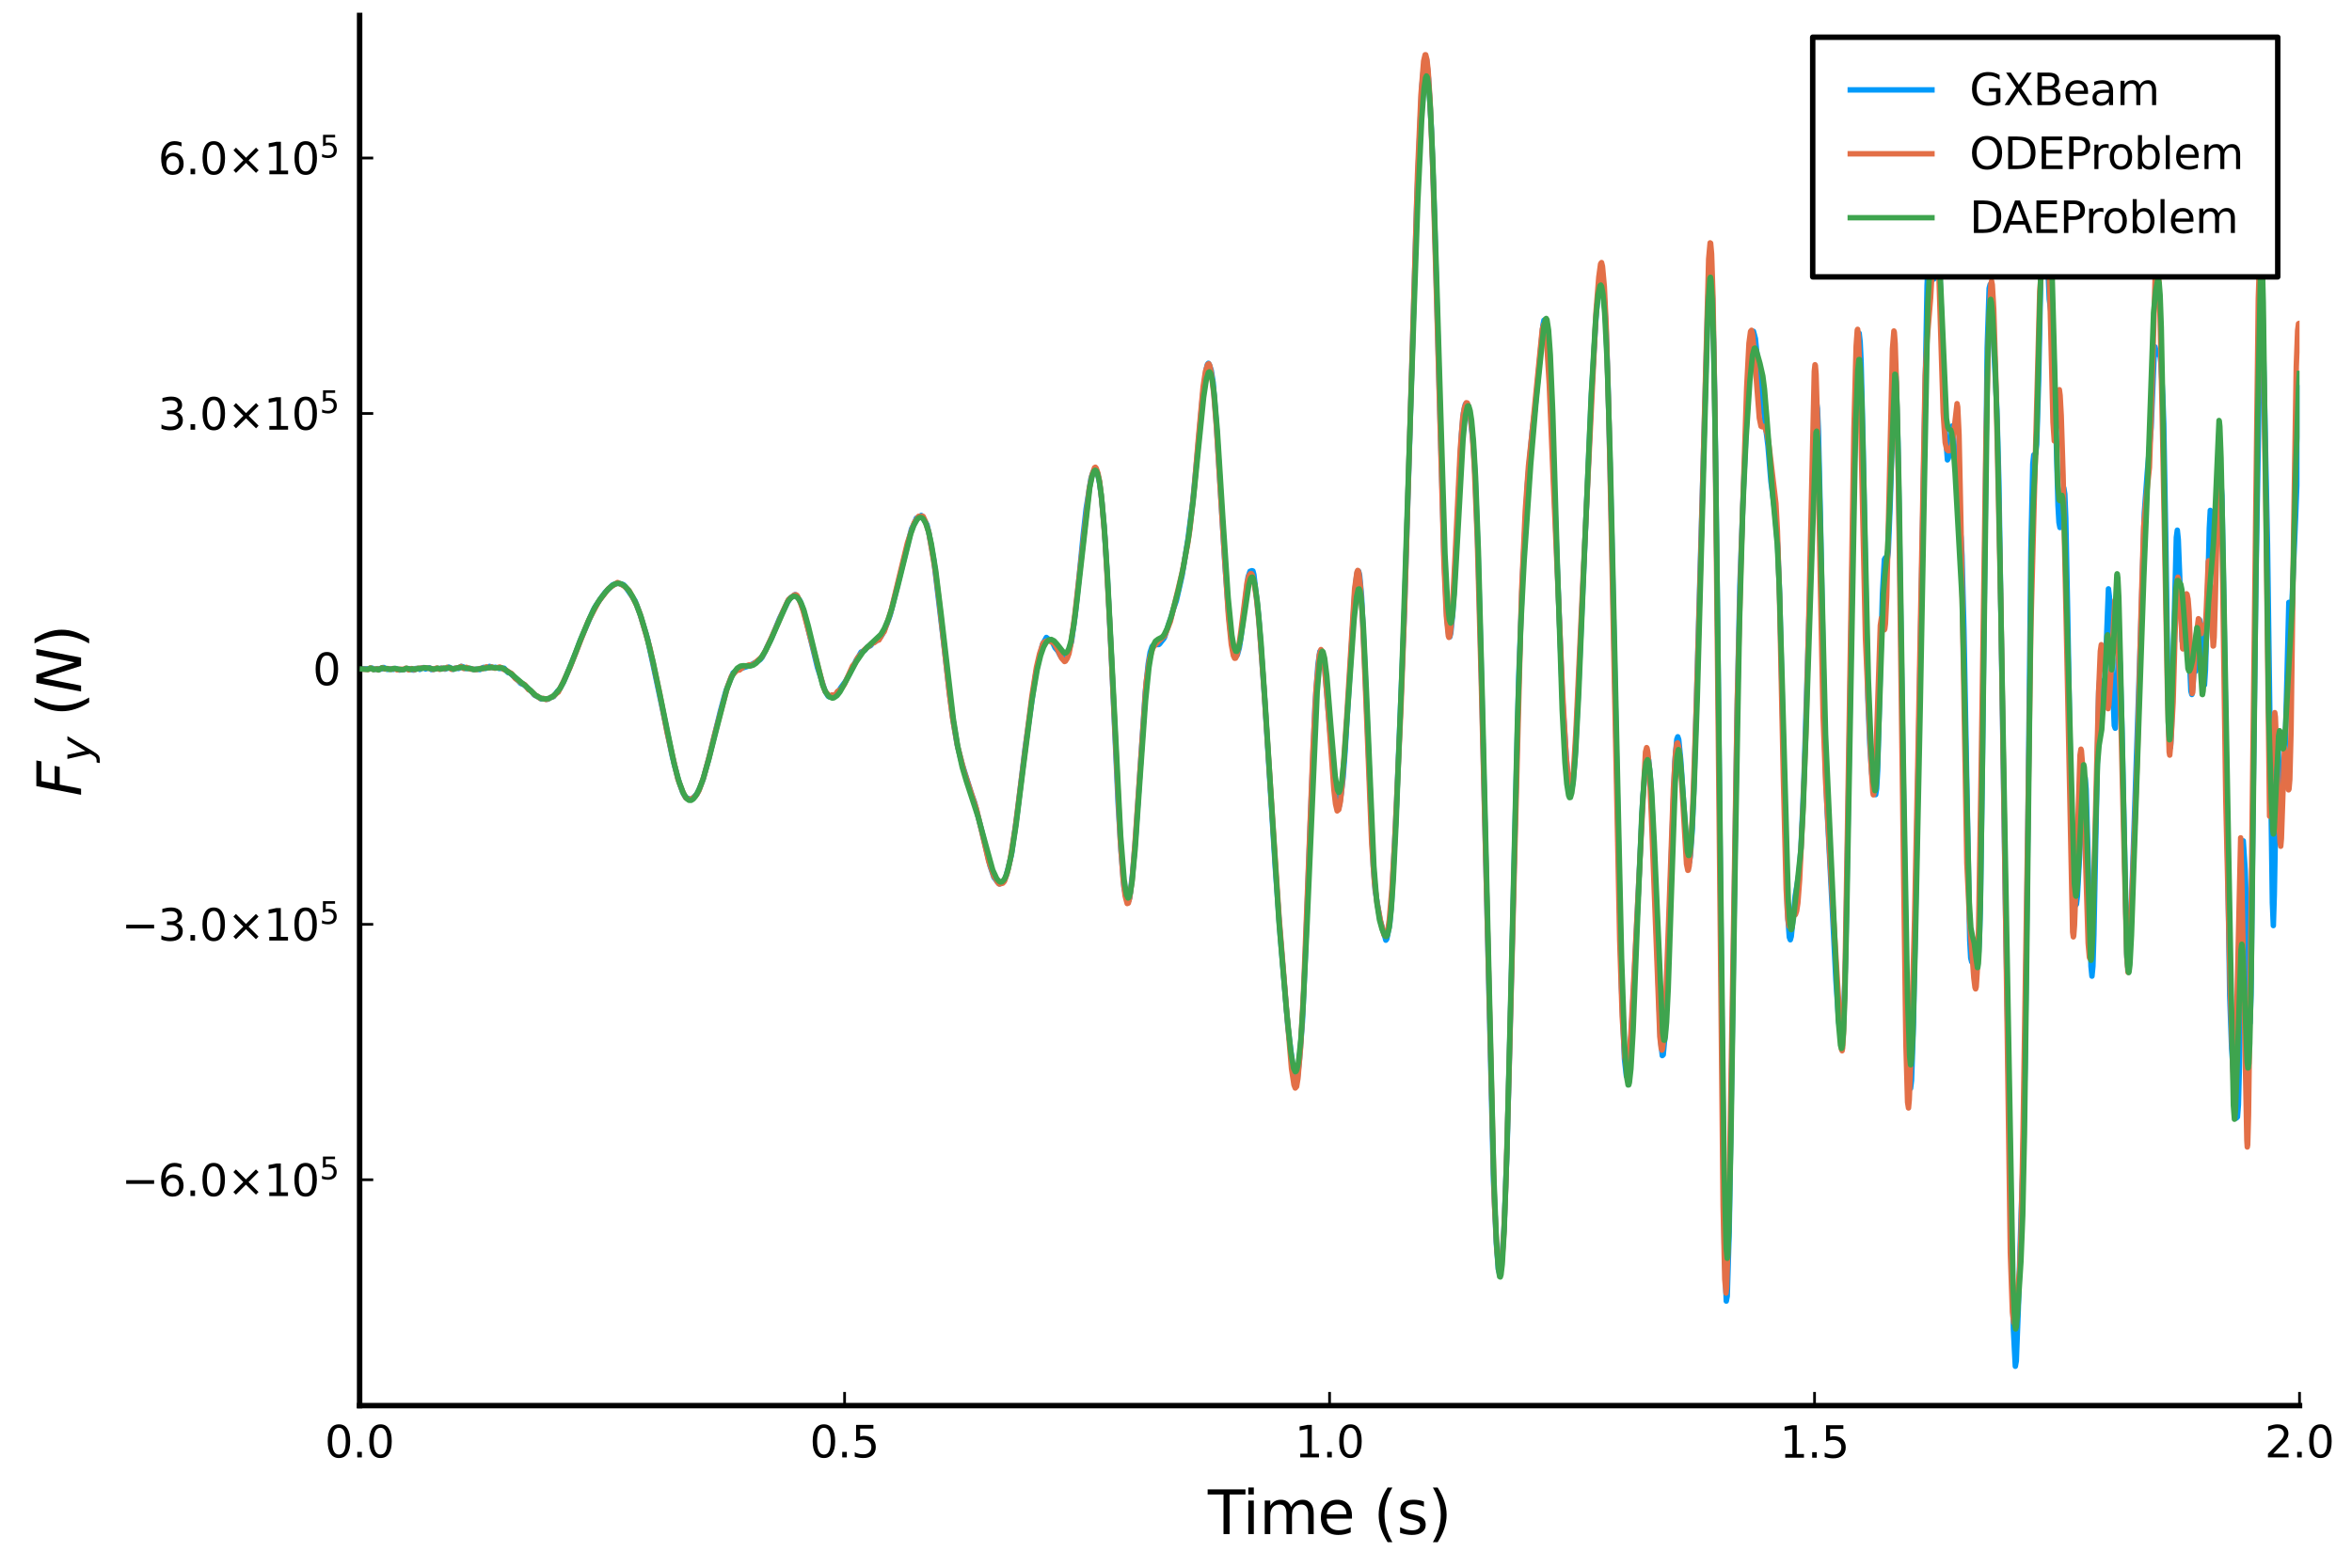 <?xml version="1.0" encoding="utf-8" standalone="no"?>
<!DOCTYPE svg PUBLIC "-//W3C//DTD SVG 1.1//EN"
  "http://www.w3.org/Graphics/SVG/1.1/DTD/svg11.dtd">
<svg xmlns:xlink="http://www.w3.org/1999/xlink" width="432pt" height="288pt" viewBox="0 0 432 288" xmlns="http://www.w3.org/2000/svg" version="1.1">
 <defs>
  <style type="text/css">*{stroke-linejoin: round; stroke-linecap: butt}</style>
 </defs>
 <g id="figure_1">
  <g id="patch_1">
   <path d="M 0 288 
L 432 288 
L 432 0 
L 0 0 
z
" style="fill: #ffffff"/>
  </g>
  <g id="axes_1">
   <g id="patch_2">
    <path d="M 66.052 258.225 
L 422.362 258.225 
L 422.362 2.835 
L 66.052 2.835 
z
" style="fill: #ffffff"/>
   </g>
   <g id="line2d_1">
    <path d="M 66.052 122.882 
L 68.011 122.85 
L 68.368 122.742 
L 68.724 122.977 
L 69.08 122.969 
L 69.436 122.824 
L 69.615 122.983 
L 70.149 122.884 
L 70.327 122.64 
L 70.505 122.626 
L 71.04 122.967 
L 71.218 122.981 
L 71.574 122.854 
L 72.287 122.977 
L 72.643 122.797 
L 73.178 122.991 
L 73.356 123.097 
L 74.603 122.906 
L 74.959 122.916 
L 75.316 122.836 
L 75.85 123.101 
L 76.028 123.096 
L 76.385 122.809 
L 76.741 122.81 
L 77.097 122.99 
L 77.453 122.713 
L 77.81 122.641 
L 78.166 122.902 
L 78.522 122.743 
L 78.879 122.663 
L 79.235 123.01 
L 80.126 122.847 
L 80.838 122.825 
L 81.017 122.738 
L 81.195 122.833 
L 81.551 122.772 
L 81.729 122.93 
L 82.086 122.784 
L 82.264 122.754 
L 82.442 122.548 
L 82.976 122.816 
L 83.154 122.951 
L 83.333 122.942 
L 83.511 122.764 
L 84.045 122.764 
L 84.223 122.811 
L 84.402 122.715 
L 84.758 122.417 
L 85.114 122.522 
L 85.47 122.808 
L 86.183 122.768 
L 87.074 123.001 
L 87.43 122.936 
L 88.143 123.012 
L 88.677 122.66 
L 88.855 122.601 
L 89.212 122.794 
L 89.924 122.419 
L 90.281 122.633 
L 90.815 122.621 
L 90.993 122.579 
L 91.706 122.817 
L 92.597 122.758 
L 93.309 123.545 
L 93.666 123.626 
L 95.269 125.125 
L 95.625 125.531 
L 95.982 125.702 
L 96.16 125.685 
L 97.763 127.19 
L 98.119 127.662 
L 99.01 128.128 
L 99.367 128.391 
L 99.723 128.344 
L 100.079 128.374 
L 100.436 128.475 
L 100.614 128.454 
L 101.148 128.117 
L 101.683 127.964 
L 102.395 126.976 
L 102.752 126.663 
L 103.464 125.359 
L 103.999 124.176 
L 105.78 119.8 
L 106.493 117.856 
L 108.987 112.052 
L 109.521 111.135 
L 110.056 110.336 
L 111.125 108.841 
L 112.55 107.433 
L 113.441 107.138 
L 114.153 107.306 
L 114.51 107.409 
L 115.044 108.036 
L 116.648 110.375 
L 117.538 112.756 
L 118.964 117.451 
L 121.992 131.738 
L 123.418 138.688 
L 124.486 142.901 
L 125.377 145.532 
L 125.912 146.49 
L 126.981 146.903 
L 128.05 145.807 
L 128.762 144.169 
L 129.118 143.241 
L 130.187 139.367 
L 132.325 130.613 
L 133.038 127.987 
L 133.394 126.759 
L 134.641 123.623 
L 134.998 123.379 
L 135.532 122.827 
L 135.888 122.783 
L 136.245 122.762 
L 137.67 122.294 
L 138.561 121.788 
L 138.917 121.657 
L 139.63 121.163 
L 139.986 120.749 
L 140.342 120.049 
L 140.877 118.887 
L 141.768 117.099 
L 143.193 113.588 
L 144.44 111.09 
L 144.974 110.057 
L 145.331 109.757 
L 146.043 109.232 
L 146.4 109.626 
L 146.934 110.338 
L 147.647 112.364 
L 148.003 113.739 
L 150.141 122.597 
L 151.566 127.013 
L 152.101 127.892 
L 152.279 127.998 
L 152.991 127.708 
L 153.348 127.717 
L 153.882 127.258 
L 154.417 126.363 
L 155.307 125.143 
L 155.664 124.474 
L 156.02 123.836 
L 156.554 122.742 
L 157.267 121.275 
L 157.623 120.78 
L 157.98 120.107 
L 158.158 119.787 
L 158.87 119.445 
L 159.227 118.932 
L 159.939 118.587 
L 160.296 118.084 
L 160.83 117.833 
L 161.186 117.591 
L 161.721 117.033 
L 162.077 116.516 
L 162.968 114.483 
L 163.502 112.98 
L 164.393 109.436 
L 167.422 97.157 
L 167.956 96.11 
L 168.313 95.195 
L 168.669 95.018 
L 168.847 95.002 
L 169.203 94.685 
L 169.382 94.828 
L 170.272 96.41 
L 170.629 97.991 
L 171.519 102.896 
L 173.479 119.352 
L 174.37 127.206 
L 175.083 132.525 
L 175.795 136.774 
L 176.686 140.265 
L 178.467 145.95 
L 179.002 147.418 
L 180.249 152.358 
L 181.852 159.079 
L 182.565 161.185 
L 183.456 162.323 
L 183.634 162.383 
L 183.812 162.292 
L 184.168 161.93 
L 184.347 161.856 
L 184.525 161.636 
L 184.881 160.596 
L 185.772 157.047 
L 186.841 149.404 
L 188.266 137.596 
L 190.226 123.837 
L 191.473 118.412 
L 192.185 117.104 
L 192.898 117.658 
L 193.076 117.639 
L 193.254 117.873 
L 193.789 119.006 
L 194.323 119.626 
L 194.68 120.329 
L 194.858 120.591 
L 195.214 120.574 
L 195.57 120.979 
L 195.749 121.005 
L 195.927 120.81 
L 196.817 117.826 
L 197.53 112.589 
L 198.065 107.441 
L 198.955 98.294 
L 199.49 93.475 
L 200.381 87.909 
L 200.737 86.801 
L 201.093 86.152 
L 201.271 86.157 
L 201.628 87.099 
L 201.984 88.875 
L 202.34 91.664 
L 202.875 97.722 
L 203.409 106.232 
L 204.122 120.365 
L 205.369 147.6 
L 205.903 156.382 
L 206.438 162.96 
L 206.794 164.607 
L 207.15 165.423 
L 207.329 165.435 
L 207.507 164.858 
L 208.041 160.242 
L 208.576 153.932 
L 210.357 127.187 
L 210.892 121.969 
L 211.248 119.83 
L 211.604 118.773 
L 211.961 118.475 
L 212.317 118.358 
L 212.673 118.42 
L 212.851 118.401 
L 213.03 118.241 
L 213.386 117.774 
L 213.742 117.347 
L 213.92 117.027 
L 214.633 114.714 
L 214.989 113.714 
L 215.524 111.892 
L 216.058 110.375 
L 217.127 105.694 
L 218.196 99.055 
L 219.087 92.055 
L 220.156 80.896 
L 220.868 72.942 
L 221.581 67.702 
L 221.759 66.978 
L 221.937 66.739 
L 222.116 66.98 
L 222.472 68.037 
L 222.828 70.289 
L 223.363 77.177 
L 224.075 88.638 
L 224.966 103.382 
L 225.679 113.013 
L 226.213 117.943 
L 226.569 119.923 
L 226.926 120.595 
L 227.104 120.513 
L 227.282 120.253 
L 227.638 118.971 
L 227.995 116.568 
L 229.242 105.994 
L 229.598 104.952 
L 229.954 104.841 
L 230.133 104.901 
L 230.311 105.587 
L 231.201 113.39 
L 232.27 128.167 
L 234.23 159.335 
L 235.121 171.562 
L 236.546 188.609 
L 237.615 197.166 
L 238.149 198.224 
L 238.328 197.834 
L 238.684 194.592 
L 239.218 187.705 
L 239.753 175.626 
L 240.644 151.638 
L 241.534 129.663 
L 242.069 122.135 
L 242.425 119.677 
L 242.603 119.525 
L 242.782 119.937 
L 243.316 122.688 
L 243.85 129.315 
L 245.276 145.575 
L 245.81 148.318 
L 245.988 148.074 
L 246.345 145.79 
L 246.701 142.821 
L 247.057 138.087 
L 248.839 108.798 
L 249.195 105.574 
L 249.373 104.954 
L 249.551 104.966 
L 249.73 105.694 
L 250.086 109.556 
L 250.62 120.811 
L 252.224 158.978 
L 252.58 163.542 
L 253.471 168.935 
L 254.54 172.721 
L 254.718 172.504 
L 255.252 169.742 
L 255.609 165.605 
L 256.499 147.963 
L 257.925 113.172 
L 258.994 78.423 
L 260.241 36.557 
L 261.132 16.145 
L 261.488 12.456 
L 261.844 10.642 
L 262.022 10.949 
L 262.379 14.426 
L 262.913 23.748 
L 263.448 38.855 
L 264.338 70.893 
L 265.229 102.293 
L 265.764 113.728 
L 266.12 116.885 
L 266.298 116.99 
L 266.476 116.247 
L 266.832 112.7 
L 267.189 106.232 
L 268.436 79.805 
L 268.792 75.87 
L 269.149 74.26 
L 269.505 74.15 
L 269.683 74.554 
L 270.039 76.528 
L 270.574 81.441 
L 270.93 87.176 
L 271.465 101.18 
L 271.999 120.29 
L 274.315 216.858 
L 274.849 228.612 
L 275.206 233.165 
L 275.384 233.853 
L 275.562 233.425 
L 275.918 230.622 
L 276.275 225.151 
L 276.809 210.859 
L 277.522 182.827 
L 278.947 124.502 
L 279.66 105.624 
L 280.55 88.832 
L 281.441 79.03 
L 281.976 74.898 
L 283.401 59.72 
L 283.579 58.838 
L 283.757 58.763 
L 283.935 59.345 
L 284.114 60.396 
L 284.47 65.101 
L 285.004 77.904 
L 286.964 127.938 
L 287.677 138.979 
L 288.033 143.119 
L 288.389 144.976 
L 288.567 145.119 
L 288.746 144.708 
L 288.924 143.69 
L 289.28 139.471 
L 289.815 128.851 
L 292.309 72.414 
L 293.199 57.457 
L 293.912 51.02 
L 294.09 50.48 
L 294.268 51.05 
L 294.625 54.491 
L 294.981 60.037 
L 295.337 70.165 
L 296.05 98.729 
L 297.831 181.42 
L 298.366 194.54 
L 298.722 197.682 
L 298.9 197.735 
L 299.079 197.014 
L 299.435 193.608 
L 300.148 179.879 
L 301.751 146.326 
L 302.285 140.509 
L 302.642 138.946 
L 302.82 139.629 
L 303.176 143.484 
L 303.532 150.146 
L 304.067 165.988 
L 304.958 190.494 
L 305.314 193.926 
L 305.492 193.759 
L 305.848 190.005 
L 306.205 182.397 
L 307.096 153.902 
L 307.63 139.892 
L 307.986 135.813 
L 308.164 135.354 
L 308.343 135.899 
L 308.699 139.487 
L 309.946 157.931 
L 310.124 158.68 
L 310.302 158.377 
L 310.481 157.237 
L 310.837 152.202 
L 311.193 142.868 
L 312.618 92.733 
L 313.687 55.437 
L 314.044 50.005 
L 314.222 49.822 
L 314.4 51.366 
L 314.578 55.516 
L 314.934 71.955 
L 315.469 113.176 
L 316.716 228.537 
L 317.072 239.021 
L 317.25 238.111 
L 317.607 226.213 
L 318.141 192.237 
L 319.032 132.321 
L 319.566 107.546 
L 320.279 88.531 
L 320.992 73.461 
L 321.704 61.78 
L 321.882 60.96 
L 322.061 60.871 
L 322.417 62.19 
L 322.773 65.804 
L 323.308 71.713 
L 323.664 73.363 
L 324.733 81.964 
L 325.267 88.415 
L 325.98 93.882 
L 326.514 100.303 
L 326.871 109.157 
L 327.583 138.316 
L 328.296 167.361 
L 328.652 172.176 
L 328.831 172.645 
L 329.009 172.021 
L 329.365 168.427 
L 329.721 164.658 
L 330.434 160.357 
L 330.79 155.737 
L 331.325 143.445 
L 333.463 75.081 
L 333.641 73.8 
L 333.819 75.063 
L 333.997 79.167 
L 334.353 94.71 
L 335.244 139.892 
L 335.6 148.851 
L 336.669 169.401 
L 337.204 180.067 
L 337.738 187.861 
L 338.095 189.989 
L 338.273 189.837 
L 338.451 188.906 
L 338.629 186.782 
L 338.985 175.908 
L 339.52 145.419 
L 340.411 92.491 
L 341.123 65.268 
L 341.301 62.039 
L 341.48 61.222 
L 341.658 62.787 
L 341.836 66.514 
L 342.192 81.473 
L 343.083 128.374 
L 343.439 136.883 
L 343.796 142.093 
L 344.33 145.891 
L 344.508 145.98 
L 344.686 144.847 
L 344.864 141.677 
L 345.399 121.831 
L 345.755 109.077 
L 346.112 102.767 
L 346.29 102.472 
L 346.468 102.873 
L 346.646 102.783 
L 346.824 101.413 
L 347.18 92.428 
L 347.893 69.233 
L 348.071 67.686 
L 348.249 69.291 
L 348.606 81.34 
L 349.14 114.724 
L 350.209 183.263 
L 350.565 196.185 
L 350.744 199.085 
L 350.922 199.944 
L 351.1 198.453 
L 351.456 187.949 
L 352.881 110.462 
L 353.95 52.443 
L 354.129 48.745 
L 354.307 47.533 
L 354.485 47.967 
L 355.019 51.21 
L 355.197 51.267 
L 355.376 50.551 
L 355.91 46.075 
L 356.088 46.586 
L 356.266 48.922 
L 356.801 64.022 
L 357.335 79.57 
L 357.692 84.486 
L 357.87 84.153 
L 358.582 78.255 
L 358.761 79.455 
L 359.295 87.45 
L 359.83 94.945 
L 360.186 98.737 
L 360.364 102.072 
L 360.72 115.545 
L 361.789 172.739 
L 361.967 175.986 
L 362.146 176.704 
L 362.502 174.489 
L 362.68 174.275 
L 362.858 174.657 
L 363.214 176.297 
L 363.393 175.477 
L 363.571 172.454 
L 363.749 166.198 
L 364.105 141.501 
L 364.996 63.878 
L 365.352 52.964 
L 365.53 52.276 
L 365.709 53.777 
L 366.778 75.264 
L 367.134 88.259 
L 367.668 122.237 
L 368.381 168.525 
L 369.45 226.83 
L 369.806 244.183 
L 370.163 250.997 
L 370.341 250.034 
L 370.697 240.742 
L 371.231 223.045 
L 371.588 213.188 
L 371.944 195.87 
L 372.479 151.223 
L 373.013 101.351 
L 373.369 85.263 
L 373.547 83.58 
L 373.904 83.321 
L 374.082 81.64 
L 374.438 69.979 
L 375.151 35.602 
L 375.329 32.819 
L 375.507 33.676 
L 375.863 42.449 
L 376.398 54.953 
L 376.754 57.704 
L 376.932 59.051 
L 377.111 61.784 
L 377.467 73.213 
L 378.001 92.808 
L 378.18 95.993 
L 378.358 96.911 
L 378.536 96.014 
L 379.07 89.651 
L 379.248 90.76 
L 379.427 95.169 
L 379.783 113.089 
L 380.496 153.178 
L 380.852 162.977 
L 381.208 166.329 
L 381.386 166.12 
L 381.564 164.642 
L 381.921 157.983 
L 382.455 147.083 
L 382.812 142.894 
L 382.99 142.896 
L 383.168 144.966 
L 383.524 157.365 
L 384.059 177.517 
L 384.237 179.327 
L 384.415 177.5 
L 384.593 171.712 
L 385.484 126.865 
L 385.662 124.933 
L 385.84 125.068 
L 386.375 128.795 
L 386.553 126.671 
L 387.265 108.178 
L 387.444 109.654 
L 387.978 124.579 
L 388.334 133.297 
L 388.513 133.783 
L 388.691 130.463 
L 389.047 121.293 
L 389.225 120.048 
L 389.403 122.165 
L 389.76 134.092 
L 390.65 175.867 
L 390.829 177.714 
L 391.007 177.255 
L 391.363 170.211 
L 393.323 111.937 
L 393.857 94.188 
L 394.392 86.865 
L 395.104 78.61 
L 395.639 65.832 
L 395.817 63.726 
L 396.173 65.084 
L 396.351 64.546 
L 396.708 64.985 
L 396.886 66.516 
L 397.242 72.727 
L 397.42 77.826 
L 397.777 98.04 
L 398.311 132.796 
L 398.489 137.002 
L 398.667 137.279 
L 398.846 133.814 
L 399.202 119.748 
L 399.736 98.724 
L 399.914 97.398 
L 400.093 99.119 
L 400.805 117.806 
L 400.983 117.816 
L 401.162 116.13 
L 401.518 111.297 
L 401.696 112.415 
L 401.874 115.113 
L 402.409 126.981 
L 402.587 127.587 
L 402.765 126.137 
L 402.943 123.615 
L 403.299 123.269 
L 403.478 122.204 
L 403.656 120.433 
L 404.012 113.889 
L 404.19 114.588 
L 404.903 125.835 
L 405.081 123.15 
L 405.437 111.17 
L 405.794 97.064 
L 405.972 93.76 
L 406.15 94.805 
L 406.506 100.88 
L 406.684 101.818 
L 407.041 99.481 
L 407.219 99.472 
L 407.397 98.397 
L 407.575 95.825 
L 407.931 88.799 
L 408.11 91.105 
L 408.466 111.046 
L 409.535 182.927 
L 409.891 192.617 
L 410.782 205.385 
L 410.96 205.195 
L 411.138 202.968 
L 411.316 195.981 
L 411.851 158.51 
L 412.029 154.475 
L 412.385 159.934 
L 412.92 176.116 
L 413.098 184.933 
L 413.276 187.94 
L 413.454 182.778 
L 413.811 149.487 
L 414.345 106.9 
L 415.236 55.16 
L 415.414 53.55 
L 415.592 57.484 
L 416.483 100.132 
L 417.374 165.858 
L 417.552 170.038 
L 417.73 164.41 
L 418.264 134.593 
L 418.443 137.157 
L 418.799 146.929 
L 418.977 145.684 
L 419.333 140.333 
L 419.512 140.555 
L 419.69 138.854 
L 420.402 110.662 
L 420.759 113.247 
L 420.937 111.613 
L 421.649 94.842 
L 422.006 85.408 
L 422.362 70.737 
L 422.362 70.737 
" clip-path="url(#p130afb41b0)" style="fill: none; stroke: #009afa"/>
   </g>
   <g id="matplotlib.axis_1">
    <g id="xtick_1">
     <g id="line2d_2">
      <defs>
       <path id="ma87b226d26" d="M 0 0 
L 0 -2.5 
" style="stroke: #000000; stroke-width: 0.5"/>
      </defs>
      <g>
       <use xlink:href="#ma87b226d26" x="66.052" y="258.225" style="stroke: #000000; stroke-width: 0.5"/>
      </g>
     </g>
     <g id="text_1">
      <!-- $0.0$ -->
      <g transform="translate(59.652 267.804) scale(0.08 -0.08)">
       <defs>
        <path id="DejaVuSans-30" d="M 2034 4250 
Q 1547 4250 1301 3770 
Q 1056 3291 1056 2328 
Q 1056 1369 1301 889 
Q 1547 409 2034 409 
Q 2525 409 2770 889 
Q 3016 1369 3016 2328 
Q 3016 3291 2770 3770 
Q 2525 4250 2034 4250 
z
M 2034 4750 
Q 2819 4750 3233 4129 
Q 3647 3509 3647 2328 
Q 3647 1150 3233 529 
Q 2819 -91 2034 -91 
Q 1250 -91 836 529 
Q 422 1150 422 2328 
Q 422 3509 836 4129 
Q 1250 4750 2034 4750 
z
" transform="scale(0.016)"/>
        <path id="DejaVuSans-2e" d="M 684 794 
L 1344 794 
L 1344 0 
L 684 0 
L 684 794 
z
" transform="scale(0.016)"/>
       </defs>
       <use xlink:href="#DejaVuSans-30" transform="translate(0 0.781)"/>
       <use xlink:href="#DejaVuSans-2e" transform="translate(63.623 0.781)"/>
       <use xlink:href="#DejaVuSans-30" transform="translate(95.41 0.781)"/>
      </g>
     </g>
    </g>
    <g id="xtick_2">
     <g id="line2d_3">
      <g>
       <use xlink:href="#ma87b226d26" x="155.129" y="258.225" style="stroke: #000000; stroke-width: 0.5"/>
      </g>
     </g>
     <g id="text_2">
      <!-- $0.5$ -->
      <g transform="translate(148.729 267.804) scale(0.08 -0.08)">
       <defs>
        <path id="DejaVuSans-35" d="M 691 4666 
L 3169 4666 
L 3169 4134 
L 1269 4134 
L 1269 2991 
Q 1406 3038 1543 3061 
Q 1681 3084 1819 3084 
Q 2600 3084 3056 2656 
Q 3513 2228 3513 1497 
Q 3513 744 3044 326 
Q 2575 -91 1722 -91 
Q 1428 -91 1123 -41 
Q 819 9 494 109 
L 494 744 
Q 775 591 1075 516 
Q 1375 441 1709 441 
Q 2250 441 2565 725 
Q 2881 1009 2881 1497 
Q 2881 1984 2565 2268 
Q 2250 2553 1709 2553 
Q 1456 2553 1204 2497 
Q 953 2441 691 2322 
L 691 4666 
z
" transform="scale(0.016)"/>
       </defs>
       <use xlink:href="#DejaVuSans-30" transform="translate(0 0.781)"/>
       <use xlink:href="#DejaVuSans-2e" transform="translate(63.623 0.781)"/>
       <use xlink:href="#DejaVuSans-35" transform="translate(95.41 0.781)"/>
      </g>
     </g>
    </g>
    <g id="xtick_3">
     <g id="line2d_4">
      <g>
       <use xlink:href="#ma87b226d26" x="244.207" y="258.225" style="stroke: #000000; stroke-width: 0.5"/>
      </g>
     </g>
     <g id="text_3">
      <!-- $1.0$ -->
      <g transform="translate(237.807 267.804) scale(0.08 -0.08)">
       <defs>
        <path id="DejaVuSans-31" d="M 794 531 
L 1825 531 
L 1825 4091 
L 703 3866 
L 703 4441 
L 1819 4666 
L 2450 4666 
L 2450 531 
L 3481 531 
L 3481 0 
L 794 0 
L 794 531 
z
" transform="scale(0.016)"/>
       </defs>
       <use xlink:href="#DejaVuSans-31" transform="translate(0 0.781)"/>
       <use xlink:href="#DejaVuSans-2e" transform="translate(63.623 0.781)"/>
       <use xlink:href="#DejaVuSans-30" transform="translate(95.41 0.781)"/>
      </g>
     </g>
    </g>
    <g id="xtick_4">
     <g id="line2d_5">
      <g>
       <use xlink:href="#ma87b226d26" x="333.284" y="258.225" style="stroke: #000000; stroke-width: 0.5"/>
      </g>
     </g>
     <g id="text_4">
      <!-- $1.5$ -->
      <g transform="translate(326.884 267.804) scale(0.08 -0.08)">
       <use xlink:href="#DejaVuSans-31" transform="translate(0 0.094)"/>
       <use xlink:href="#DejaVuSans-2e" transform="translate(63.623 0.094)"/>
       <use xlink:href="#DejaVuSans-35" transform="translate(95.41 0.094)"/>
      </g>
     </g>
    </g>
    <g id="xtick_5">
     <g id="line2d_6">
      <g>
       <use xlink:href="#ma87b226d26" x="422.362" y="258.225" style="stroke: #000000; stroke-width: 0.5"/>
      </g>
     </g>
     <g id="text_5">
      <!-- $2.0$ -->
      <g transform="translate(415.962 267.804) scale(0.08 -0.08)">
       <defs>
        <path id="DejaVuSans-32" d="M 1228 531 
L 3431 531 
L 3431 0 
L 469 0 
L 469 531 
Q 828 903 1448 1529 
Q 2069 2156 2228 2338 
Q 2531 2678 2651 2914 
Q 2772 3150 2772 3378 
Q 2772 3750 2511 3984 
Q 2250 4219 1831 4219 
Q 1534 4219 1204 4116 
Q 875 4013 500 3803 
L 500 4441 
Q 881 4594 1212 4672 
Q 1544 4750 1819 4750 
Q 2544 4750 2975 4387 
Q 3406 4025 3406 3419 
Q 3406 3131 3298 2873 
Q 3191 2616 2906 2266 
Q 2828 2175 2409 1742 
Q 1991 1309 1228 531 
z
" transform="scale(0.016)"/>
       </defs>
       <use xlink:href="#DejaVuSans-32" transform="translate(0 0.781)"/>
       <use xlink:href="#DejaVuSans-2e" transform="translate(63.623 0.781)"/>
       <use xlink:href="#DejaVuSans-30" transform="translate(95.41 0.781)"/>
      </g>
     </g>
    </g>
    <g id="text_6">
     <!-- Time (s) -->
     <g transform="translate(221.845 281.826) scale(0.11 -0.11)">
      <defs>
       <path id="DejaVuSans-54" d="M -19 4666 
L 3928 4666 
L 3928 4134 
L 2272 4134 
L 2272 0 
L 1638 0 
L 1638 4134 
L -19 4134 
L -19 4666 
z
" transform="scale(0.016)"/>
       <path id="DejaVuSans-69" d="M 603 3500 
L 1178 3500 
L 1178 0 
L 603 0 
L 603 3500 
z
M 603 4863 
L 1178 4863 
L 1178 4134 
L 603 4134 
L 603 4863 
z
" transform="scale(0.016)"/>
       <path id="DejaVuSans-6d" d="M 3328 2828 
Q 3544 3216 3844 3400 
Q 4144 3584 4550 3584 
Q 5097 3584 5394 3201 
Q 5691 2819 5691 2113 
L 5691 0 
L 5113 0 
L 5113 2094 
Q 5113 2597 4934 2840 
Q 4756 3084 4391 3084 
Q 3944 3084 3684 2787 
Q 3425 2491 3425 1978 
L 3425 0 
L 2847 0 
L 2847 2094 
Q 2847 2600 2669 2842 
Q 2491 3084 2119 3084 
Q 1678 3084 1418 2786 
Q 1159 2488 1159 1978 
L 1159 0 
L 581 0 
L 581 3500 
L 1159 3500 
L 1159 2956 
Q 1356 3278 1631 3431 
Q 1906 3584 2284 3584 
Q 2666 3584 2933 3390 
Q 3200 3197 3328 2828 
z
" transform="scale(0.016)"/>
       <path id="DejaVuSans-65" d="M 3597 1894 
L 3597 1613 
L 953 1613 
Q 991 1019 1311 708 
Q 1631 397 2203 397 
Q 2534 397 2845 478 
Q 3156 559 3463 722 
L 3463 178 
Q 3153 47 2828 -22 
Q 2503 -91 2169 -91 
Q 1331 -91 842 396 
Q 353 884 353 1716 
Q 353 2575 817 3079 
Q 1281 3584 2069 3584 
Q 2775 3584 3186 3129 
Q 3597 2675 3597 1894 
z
M 3022 2063 
Q 3016 2534 2758 2815 
Q 2500 3097 2075 3097 
Q 1594 3097 1305 2825 
Q 1016 2553 972 2059 
L 3022 2063 
z
" transform="scale(0.016)"/>
       <path id="DejaVuSans-20" transform="scale(0.016)"/>
       <path id="DejaVuSans-28" d="M 1984 4856 
Q 1566 4138 1362 3434 
Q 1159 2731 1159 2009 
Q 1159 1288 1364 580 
Q 1569 -128 1984 -844 
L 1484 -844 
Q 1016 -109 783 600 
Q 550 1309 550 2009 
Q 550 2706 781 3412 
Q 1013 4119 1484 4856 
L 1984 4856 
z
" transform="scale(0.016)"/>
       <path id="DejaVuSans-73" d="M 2834 3397 
L 2834 2853 
Q 2591 2978 2328 3040 
Q 2066 3103 1784 3103 
Q 1356 3103 1142 2972 
Q 928 2841 928 2578 
Q 928 2378 1081 2264 
Q 1234 2150 1697 2047 
L 1894 2003 
Q 2506 1872 2764 1633 
Q 3022 1394 3022 966 
Q 3022 478 2636 193 
Q 2250 -91 1575 -91 
Q 1294 -91 989 -36 
Q 684 19 347 128 
L 347 722 
Q 666 556 975 473 
Q 1284 391 1588 391 
Q 1994 391 2212 530 
Q 2431 669 2431 922 
Q 2431 1156 2273 1281 
Q 2116 1406 1581 1522 
L 1381 1569 
Q 847 1681 609 1914 
Q 372 2147 372 2553 
Q 372 3047 722 3315 
Q 1072 3584 1716 3584 
Q 2034 3584 2315 3537 
Q 2597 3491 2834 3397 
z
" transform="scale(0.016)"/>
       <path id="DejaVuSans-29" d="M 513 4856 
L 1013 4856 
Q 1481 4119 1714 3412 
Q 1947 2706 1947 2009 
Q 1947 1309 1714 600 
Q 1481 -109 1013 -844 
L 513 -844 
Q 928 -128 1133 580 
Q 1338 1288 1338 2009 
Q 1338 2731 1133 3434 
Q 928 4138 513 4856 
z
" transform="scale(0.016)"/>
      </defs>
      <use xlink:href="#DejaVuSans-54"/>
      <use xlink:href="#DejaVuSans-69" x="57.959"/>
      <use xlink:href="#DejaVuSans-6d" x="85.742"/>
      <use xlink:href="#DejaVuSans-65" x="183.154"/>
      <use xlink:href="#DejaVuSans-20" x="244.678"/>
      <use xlink:href="#DejaVuSans-28" x="276.465"/>
      <use xlink:href="#DejaVuSans-73" x="315.479"/>
      <use xlink:href="#DejaVuSans-29" x="367.578"/>
     </g>
    </g>
   </g>
   <g id="matplotlib.axis_2">
    <g id="ytick_1">
     <g id="line2d_7">
      <defs>
       <path id="m6f15a20aae" d="M 0 0 
L 2.5 0 
" style="stroke: #000000; stroke-width: 0.5"/>
      </defs>
      <g>
       <use xlink:href="#m6f15a20aae" x="66.052" y="216.734" style="stroke: #000000; stroke-width: 0.5"/>
      </g>
     </g>
     <g id="text_7">
      <!-- $-6.0×10^{5}$ -->
      <g transform="translate(22.312 219.773) scale(0.08 -0.08)">
       <defs>
        <path id="DejaVuSans-2212" d="M 678 2272 
L 4684 2272 
L 4684 1741 
L 678 1741 
L 678 2272 
z
" transform="scale(0.016)"/>
        <path id="DejaVuSans-36" d="M 2113 2584 
Q 1688 2584 1439 2293 
Q 1191 2003 1191 1497 
Q 1191 994 1439 701 
Q 1688 409 2113 409 
Q 2538 409 2786 701 
Q 3034 994 3034 1497 
Q 3034 2003 2786 2293 
Q 2538 2584 2113 2584 
z
M 3366 4563 
L 3366 3988 
Q 3128 4100 2886 4159 
Q 2644 4219 2406 4219 
Q 1781 4219 1451 3797 
Q 1122 3375 1075 2522 
Q 1259 2794 1537 2939 
Q 1816 3084 2150 3084 
Q 2853 3084 3261 2657 
Q 3669 2231 3669 1497 
Q 3669 778 3244 343 
Q 2819 -91 2113 -91 
Q 1303 -91 875 529 
Q 447 1150 447 2328 
Q 447 3434 972 4092 
Q 1497 4750 2381 4750 
Q 2619 4750 2861 4703 
Q 3103 4656 3366 4563 
z
" transform="scale(0.016)"/>
        <path id="DejaVuSans-d7" d="M 4488 3438 
L 3059 2003 
L 4488 575 
L 4116 197 
L 2681 1631 
L 1247 197 
L 878 575 
L 2303 2003 
L 878 3438 
L 1247 3816 
L 2681 2381 
L 4116 3816 
L 4488 3438 
z
" transform="scale(0.016)"/>
       </defs>
       <use xlink:href="#DejaVuSans-2212" transform="translate(0 0.684)"/>
       <use xlink:href="#DejaVuSans-36" transform="translate(83.789 0.684)"/>
       <use xlink:href="#DejaVuSans-2e" transform="translate(147.412 0.684)"/>
       <use xlink:href="#DejaVuSans-30" transform="translate(179.199 0.684)"/>
       <use xlink:href="#DejaVuSans-d7" transform="translate(242.822 0.684)"/>
       <use xlink:href="#DejaVuSans-31" transform="translate(326.611 0.684)"/>
       <use xlink:href="#DejaVuSans-30" transform="translate(390.234 0.684)"/>
       <use xlink:href="#DejaVuSans-35" transform="translate(454.814 38.966) scale(0.7)"/>
      </g>
     </g>
    </g>
    <g id="ytick_2">
     <g id="line2d_8">
      <g>
       <use xlink:href="#m6f15a20aae" x="66.052" y="169.808" style="stroke: #000000; stroke-width: 0.5"/>
      </g>
     </g>
     <g id="text_8">
      <!-- $-3.0×10^{5}$ -->
      <g transform="translate(22.312 172.847) scale(0.08 -0.08)">
       <defs>
        <path id="DejaVuSans-33" d="M 2597 2516 
Q 3050 2419 3304 2112 
Q 3559 1806 3559 1356 
Q 3559 666 3084 287 
Q 2609 -91 1734 -91 
Q 1441 -91 1130 -33 
Q 819 25 488 141 
L 488 750 
Q 750 597 1062 519 
Q 1375 441 1716 441 
Q 2309 441 2620 675 
Q 2931 909 2931 1356 
Q 2931 1769 2642 2001 
Q 2353 2234 1838 2234 
L 1294 2234 
L 1294 2753 
L 1863 2753 
Q 2328 2753 2575 2939 
Q 2822 3125 2822 3475 
Q 2822 3834 2567 4026 
Q 2313 4219 1838 4219 
Q 1578 4219 1281 4162 
Q 984 4106 628 3988 
L 628 4550 
Q 988 4650 1302 4700 
Q 1616 4750 1894 4750 
Q 2613 4750 3031 4423 
Q 3450 4097 3450 3541 
Q 3450 3153 3228 2886 
Q 3006 2619 2597 2516 
z
" transform="scale(0.016)"/>
       </defs>
       <use xlink:href="#DejaVuSans-2212" transform="translate(0 0.684)"/>
       <use xlink:href="#DejaVuSans-33" transform="translate(83.789 0.684)"/>
       <use xlink:href="#DejaVuSans-2e" transform="translate(147.412 0.684)"/>
       <use xlink:href="#DejaVuSans-30" transform="translate(179.199 0.684)"/>
       <use xlink:href="#DejaVuSans-d7" transform="translate(242.822 0.684)"/>
       <use xlink:href="#DejaVuSans-31" transform="translate(326.611 0.684)"/>
       <use xlink:href="#DejaVuSans-30" transform="translate(390.234 0.684)"/>
       <use xlink:href="#DejaVuSans-35" transform="translate(454.814 38.966) scale(0.7)"/>
      </g>
     </g>
    </g>
    <g id="ytick_3">
     <g id="line2d_9">
      <g>
       <use xlink:href="#m6f15a20aae" x="66.052" y="122.882" style="stroke: #000000; stroke-width: 0.5"/>
      </g>
     </g>
     <g id="text_9">
      <!-- $0$ -->
      <g transform="translate(57.432 125.921) scale(0.08 -0.08)">
       <use xlink:href="#DejaVuSans-30" transform="translate(0 0.781)"/>
      </g>
     </g>
    </g>
    <g id="ytick_4">
     <g id="line2d_10">
      <g>
       <use xlink:href="#m6f15a20aae" x="66.052" y="75.955" style="stroke: #000000; stroke-width: 0.5"/>
      </g>
     </g>
     <g id="text_10">
      <!-- $3.0×10^{5}$ -->
      <g transform="translate(29.032 78.995) scale(0.08 -0.08)">
       <use xlink:href="#DejaVuSans-33" transform="translate(0 0.684)"/>
       <use xlink:href="#DejaVuSans-2e" transform="translate(63.623 0.684)"/>
       <use xlink:href="#DejaVuSans-30" transform="translate(95.41 0.684)"/>
       <use xlink:href="#DejaVuSans-d7" transform="translate(159.033 0.684)"/>
       <use xlink:href="#DejaVuSans-31" transform="translate(242.822 0.684)"/>
       <use xlink:href="#DejaVuSans-30" transform="translate(306.445 0.684)"/>
       <use xlink:href="#DejaVuSans-35" transform="translate(371.025 38.966) scale(0.7)"/>
      </g>
     </g>
    </g>
    <g id="ytick_5">
     <g id="line2d_11">
      <g>
       <use xlink:href="#m6f15a20aae" x="66.052" y="29.029" style="stroke: #000000; stroke-width: 0.5"/>
      </g>
     </g>
     <g id="text_11">
      <!-- $6.0×10^{5}$ -->
      <g transform="translate(29.032 32.069) scale(0.08 -0.08)">
       <use xlink:href="#DejaVuSans-36" transform="translate(0 0.684)"/>
       <use xlink:href="#DejaVuSans-2e" transform="translate(63.623 0.684)"/>
       <use xlink:href="#DejaVuSans-30" transform="translate(95.41 0.684)"/>
       <use xlink:href="#DejaVuSans-d7" transform="translate(159.033 0.684)"/>
       <use xlink:href="#DejaVuSans-31" transform="translate(242.822 0.684)"/>
       <use xlink:href="#DejaVuSans-30" transform="translate(306.445 0.684)"/>
       <use xlink:href="#DejaVuSans-35" transform="translate(371.025 38.966) scale(0.7)"/>
      </g>
     </g>
    </g>
    <g id="text_12">
     <!-- $F_y$ ($N$) -->
     <g transform="translate(14.902 146.315) rotate(-90) scale(0.11 -0.11)">
      <defs>
       <path id="DejaVuSans-Oblique-46" d="M 1081 4666 
L 3756 4666 
L 3653 4134 
L 1606 4134 
L 1338 2759 
L 3188 2759 
L 3084 2228 
L 1234 2228 
L 800 0 
L 172 0 
L 1081 4666 
z
" transform="scale(0.016)"/>
       <path id="DejaVuSans-Oblique-79" d="M 1588 -325 
Q 1188 -997 936 -1164 
Q 684 -1331 294 -1331 
L -159 -1331 
L -63 -850 
L 269 -850 
Q 509 -850 678 -719 
Q 847 -588 1056 -206 
L 1234 128 
L 459 3500 
L 1069 3500 
L 1650 819 
L 3256 3500 
L 3859 3500 
L 1588 -325 
z
" transform="scale(0.016)"/>
       <path id="DejaVuSans-Oblique-4e" d="M 1081 4666 
L 1931 4666 
L 3219 666 
L 4000 4666 
L 4616 4666 
L 3706 0 
L 2853 0 
L 1569 4025 
L 788 0 
L 172 0 
L 1081 4666 
z
" transform="scale(0.016)"/>
      </defs>
      <use xlink:href="#DejaVuSans-Oblique-46" transform="translate(0 0.125)"/>
      <use xlink:href="#DejaVuSans-Oblique-79" transform="translate(57.52 -16.281) scale(0.7)"/>
      <use xlink:href="#DejaVuSans-20" transform="translate(101.68 0.125)"/>
      <use xlink:href="#DejaVuSans-28" transform="translate(133.467 0.125)"/>
      <use xlink:href="#DejaVuSans-Oblique-4e" transform="translate(172.48 0.125)"/>
      <use xlink:href="#DejaVuSans-29" transform="translate(247.285 0.125)"/>
     </g>
    </g>
   </g>
   <g id="line2d_12">
    <path d="M 66.052 122.882 
L 67.436 122.975 
L 67.579 123.012 
L 68.015 122.702 
L 68.376 122.865 
L 68.587 122.983 
L 68.797 122.956 
L 69.226 122.867 
L 69.337 122.972 
L 69.449 123.078 
L 69.504 123.038 
L 69.85 122.831 
L 70.219 122.662 
L 70.685 122.906 
L 71.015 122.842 
L 71.19 122.813 
L 71.435 122.918 
L 72.002 122.925 
L 72.199 122.824 
L 72.791 122.906 
L 72.923 123.062 
L 73.054 122.989 
L 73.254 123.025 
L 73.39 122.945 
L 73.577 122.94 
L 74.23 122.955 
L 74.496 122.774 
L 74.702 122.784 
L 75.047 123.071 
L 75.185 123.049 
L 75.598 122.821 
L 75.943 122.997 
L 76.15 123.03 
L 76.425 122.904 
L 76.632 122.794 
L 77.599 122.724 
L 77.948 122.671 
L 78.935 122.8 
L 79.077 122.773 
L 79.29 122.873 
L 79.575 122.989 
L 80.215 122.711 
L 80.716 122.968 
L 80.865 122.881 
L 81.125 122.746 
L 81.307 122.763 
L 81.568 122.859 
L 81.772 122.824 
L 82.136 122.583 
L 82.456 122.682 
L 82.933 122.953 
L 83.311 122.897 
L 83.545 122.774 
L 83.864 122.706 
L 84.269 122.648 
L 84.675 122.432 
L 85.043 122.719 
L 85.193 122.824 
L 85.649 122.591 
L 86.417 122.929 
L 86.798 122.905 
L 87.276 122.991 
L 87.444 123.021 
L 88.414 122.758 
L 88.723 122.848 
L 88.959 122.742 
L 89.35 122.5 
L 89.739 122.653 
L 89.897 122.695 
L 90.293 122.513 
L 90.708 122.72 
L 90.968 122.77 
L 91.232 122.686 
L 91.775 122.529 
L 91.963 122.615 
L 92.625 123.022 
L 92.911 123.105 
L 93.737 123.619 
L 93.954 123.716 
L 94.185 124.004 
L 94.649 124.653 
L 95.113 124.958 
L 95.461 125.237 
L 96.041 125.623 
L 96.389 125.774 
L 97.092 126.712 
L 97.444 126.827 
L 97.684 127.087 
L 98.295 127.719 
L 98.663 127.864 
L 99.175 128.283 
L 99.641 128.3 
L 99.839 128.308 
L 100.26 128.511 
L 100.717 128.364 
L 101.296 128.057 
L 101.615 127.942 
L 102.34 127.271 
L 102.551 127.149 
L 102.881 126.43 
L 103.371 125.439 
L 103.773 124.606 
L 104.326 123.391 
L 104.624 122.786 
L 108.027 114.148 
L 109.951 110.505 
L 111.809 108.094 
L 113.421 107.014 
L 113.839 107.237 
L 114.258 107.446 
L 114.652 107.68 
L 115.573 108.515 
L 116.944 111.192 
L 117.565 112.795 
L 119.378 119.054 
L 121.152 127.309 
L 122.527 134.539 
L 124.514 143.121 
L 125.373 145.388 
L 125.945 146.536 
L 126.517 146.848 
L 126.775 146.885 
L 127.546 146.424 
L 127.957 145.974 
L 128.382 145.249 
L 129.264 142.735 
L 130.387 138.533 
L 131.285 134.831 
L 133.638 126.14 
L 134.372 124.17 
L 135.35 123.15 
L 135.839 123.087 
L 136.328 122.669 
L 136.817 122.356 
L 137.306 122.258 
L 137.55 122.145 
L 138.23 122.132 
L 139.95 120.674 
L 140.691 119.344 
L 142.955 114.339 
L 143.812 112.299 
L 144.815 110.154 
L 145.895 109.304 
L 146.241 109.274 
L 146.43 109.413 
L 147.064 110.859 
L 147.532 112.234 
L 151.264 126.242 
L 151.566 127.003 
L 152.194 127.712 
L 152.52 127.816 
L 152.845 127.66 
L 153.17 127.767 
L 153.496 127.565 
L 153.821 127.015 
L 154.472 126.616 
L 155.123 125.652 
L 156.589 122.335 
L 157.08 121.81 
L 157.519 120.839 
L 158.835 119.299 
L 159.712 118.627 
L 160.151 118.171 
L 160.59 118.064 
L 161.029 117.644 
L 161.441 117.579 
L 161.771 117.013 
L 162.102 116.407 
L 162.405 116.047 
L 162.827 114.783 
L 163.671 112.15 
L 166.667 99.742 
L 167.912 96.042 
L 168.739 94.847 
L 169.237 94.883 
L 169.403 94.819 
L 169.569 94.887 
L 169.901 95.634 
L 170.587 97.727 
L 171.791 104.874 
L 172.469 110.218 
L 174.379 127.419 
L 174.941 131.766 
L 175.85 136.952 
L 177.081 141.712 
L 179.362 148.667 
L 181.589 158.198 
L 182.24 160.082 
L 182.565 161.015 
L 182.89 161.45 
L 183.215 162.079 
L 183.54 162.41 
L 184.191 162.245 
L 184.479 161.912 
L 184.996 160.403 
L 185.513 158.099 
L 186.456 152.206 
L 187.658 142.738 
L 189.539 127.826 
L 190.362 122.604 
L 190.945 120.087 
L 191.596 118.141 
L 191.904 117.877 
L 192.543 117.671 
L 193.59 118.153 
L 194.236 119.281 
L 194.963 120.884 
L 195.528 121.53 
L 195.69 121.459 
L 196.019 120.942 
L 196.349 120.051 
L 196.685 118.32 
L 197.397 113.103 
L 200.061 89.821 
L 200.562 87.315 
L 201.037 85.929 
L 201.189 85.832 
L 201.345 86.015 
L 201.66 86.951 
L 201.977 88.501 
L 202.374 92.046 
L 202.989 99.402 
L 203.778 113.548 
L 205.774 154.395 
L 206.293 161.573 
L 206.658 164.595 
L 207.035 165.993 
L 207.247 165.905 
L 207.465 165.089 
L 207.947 161.605 
L 208.454 155.11 
L 210.519 125.351 
L 211.129 121.1 
L 211.738 119.015 
L 212.653 117.927 
L 213.262 117.398 
L 213.567 117.041 
L 213.872 116.859 
L 214.482 115.426 
L 214.971 114.156 
L 217.109 105.25 
L 218.129 100.005 
L 218.556 97.185 
L 219.339 89.799 
L 220.046 81.304 
L 220.979 71.075 
L 221.417 68.209 
L 221.834 66.941 
L 222.036 66.826 
L 222.196 67.143 
L 222.471 68.504 
L 222.943 72.363 
L 223.421 78.37 
L 224.629 97.881 
L 225.628 113.143 
L 226.152 118.364 
L 226.537 120.439 
L 226.77 120.931 
L 226.929 120.917 
L 227.175 120.431 
L 227.506 118.984 
L 227.936 115.866 
L 229.058 106.971 
L 229.435 105.669 
L 229.71 105.366 
L 229.848 105.401 
L 229.986 105.594 
L 230.262 106.591 
L 230.766 109.769 
L 231.253 114.475 
L 232.117 125.897 
L 234.94 168.609 
L 236.338 185.862 
L 237.212 196.273 
L 237.674 199.302 
L 237.904 199.883 
L 238.15 199.607 
L 238.396 198.132 
L 238.887 192.409 
L 239.418 182.319 
L 240.26 161.029 
L 241.143 137.947 
L 241.737 126.383 
L 242.332 120.285 
L 242.629 119.33 
L 242.926 119.977 
L 243.224 121.878 
L 243.818 128.854 
L 245.008 145.141 
L 245.305 147.716 
L 245.602 148.973 
L 245.9 148.725 
L 246.197 147.275 
L 246.494 144.443 
L 247.351 131.835 
L 248.806 108.212 
L 249.231 105.122 
L 249.377 104.79 
L 249.449 104.834 
L 249.595 105.296 
L 249.866 107.607 
L 250.245 113.445 
L 250.758 125.458 
L 251.941 154.92 
L 252.453 162.128 
L 252.909 165.733 
L 253.603 169.377 
L 254.192 171.719 
L 254.486 171.979 
L 254.638 171.852 
L 254.867 171.125 
L 255.175 168.979 
L 255.647 163.454 
L 256.161 154.674 
L 257.298 130.499 
L 258.002 111.474 
L 258.953 79.067 
L 260.359 32.009 
L 260.998 17.329 
L 261.489 11.213 
L 261.765 10.063 
L 261.863 10.064 
L 262.08 10.91 
L 262.297 12.81 
L 262.675 18.687 
L 263.184 31.503 
L 263.895 56.097 
L 265.214 103.428 
L 265.657 113.185 
L 266.024 116.845 
L 266.129 117.1 
L 266.26 116.951 
L 266.39 116.395 
L 266.686 113.325 
L 267.283 101.906 
L 268.198 82.746 
L 268.655 76.813 
L 268.973 74.887 
L 269.316 73.991 
L 269.488 74.021 
L 269.671 74.459 
L 270.039 76.277 
L 270.407 79.5 
L 270.776 85.372 
L 271.328 98.669 
L 272.067 125.076 
L 274.48 220.913 
L 274.951 229.696 
L 275.313 233.176 
L 275.534 233.715 
L 275.682 233.213 
L 275.905 231.253 
L 276.201 226.813 
L 276.572 217.858 
L 277.189 196.397 
L 279.468 108.847 
L 280.146 93.944 
L 280.733 85.644 
L 281.336 80.076 
L 282.158 71.771 
L 283.28 60.449 
L 283.556 59.609 
L 283.663 59.699 
L 283.828 60.411 
L 284.114 63.237 
L 284.561 70.64 
L 285.326 89.027 
L 286.978 126.568 
L 287.644 138.687 
L 288.036 143.302 
L 288.335 144.811 
L 288.435 144.899 
L 288.535 144.78 
L 288.736 143.915 
L 289.038 141.098 
L 289.453 134.412 
L 290.758 106.324 
L 293.161 57.105 
L 293.653 50.944 
L 293.99 48.458 
L 294.16 48.237 
L 294.331 48.924 
L 294.672 52.659 
L 295.013 59.813 
L 295.528 77.432 
L 296.22 110.054 
L 297.493 172.691 
L 297.957 186.744 
L 298.421 194.173 
L 298.73 195.827 
L 298.884 195.546 
L 299.218 193.545 
L 299.551 189.914 
L 300.146 178.72 
L 302.235 138.136 
L 302.443 137.342 
L 302.514 137.428 
L 302.669 138.219 
L 302.929 141.297 
L 303.335 150.265 
L 304.875 190.505 
L 305.118 192.605 
L 305.24 192.923 
L 305.361 192.678 
L 305.58 190.766 
L 305.908 184.964 
L 306.456 170.002 
L 307.354 144.924 
L 307.772 138.074 
L 307.99 136.579 
L 308.141 136.482 
L 308.3 137.064 
L 308.553 139.118 
L 308.905 144.189 
L 309.769 158.731 
L 310.011 159.89 
L 310.094 159.86 
L 310.262 159.11 
L 310.518 156.253 
L 310.867 149.423 
L 311.532 130.86 
L 312.38 102.238 
L 313.838 47.574 
L 314.106 44.616 
L 314.195 44.68 
L 314.374 46.656 
L 314.633 54.647 
L 314.96 74.115 
L 315.476 122.202 
L 316.491 221.554 
L 316.799 235.04 
L 317.023 237.547 
L 317.135 236.455 
L 317.39 229.014 
L 317.815 206.424 
L 319.091 128.662 
L 319.774 103.068 
L 320.821 71.22 
L 321.242 63.056 
L 321.529 60.894 
L 321.706 60.68 
L 321.883 61.302 
L 322.149 63.986 
L 323.143 76.795 
L 323.448 78.302 
L 323.635 78.397 
L 323.961 78.314 
L 324.174 78.605 
L 324.568 79.64 
L 324.859 81.361 
L 326.188 92.508 
L 326.465 97.548 
L 326.847 109.724 
L 327.56 142.994 
L 328.073 163.358 
L 328.381 168.82 
L 328.586 170.134 
L 328.689 170.232 
L 328.9 169.584 
L 329.22 168.178 
L 329.438 167.981 
L 329.658 168.083 
L 329.769 168.018 
L 329.991 167.369 
L 330.214 165.911 
L 330.547 161.569 
L 331.163 148.572 
L 331.689 134.525 
L 332.189 115.204 
L 333.241 68.213 
L 333.369 67.007 
L 333.434 67.109 
L 333.562 68.773 
L 333.819 77.361 
L 334.345 106.697 
L 334.859 131.635 
L 335.332 143.81 
L 336.18 158.787 
L 338.245 192.789 
L 338.343 193.031 
L 338.443 192.482 
L 338.596 189.837 
L 338.857 180.387 
L 339.334 152.242 
L 340.518 78.891 
L 340.922 63.644 
L 341.131 60.638 
L 341.201 60.501 
L 341.344 61.682 
L 341.561 67.271 
L 342 88.391 
L 342.637 117.309 
L 343.058 127.045 
L 343.696 141.014 
L 343.994 145.608 
L 344.076 146.016 
L 344.159 145.963 
L 344.328 144.38 
L 344.603 137.811 
L 345.365 114.893 
L 345.564 113.54 
L 345.664 113.63 
L 346.115 115.692 
L 346.177 115.568 
L 346.303 114.59 
L 346.534 109.616 
L 346.901 94.151 
L 347.596 64.075 
L 347.861 60.807 
L 347.935 61.036 
L 348.089 63.111 
L 348.342 70.919 
L 348.707 89.878 
L 349.279 132.565 
L 350.069 191.922 
L 350.37 202.493 
L 350.541 203.542 
L 350.676 202.112 
L 350.948 195.201 
L 351.66 168.741 
L 352.243 140.624 
L 353.606 68.983 
L 353.955 62.456 
L 354.596 54.779 
L 355.53 37.987 
L 355.612 38.23 
L 355.781 40.385 
L 356.126 50.425 
L 356.912 75.766 
L 357.278 81.284 
L 357.561 82.552 
L 357.845 82.817 
L 358.132 82.758 
L 358.33 82.454 
L 358.531 81.769 
L 358.861 79.394 
L 359.46 74.154 
L 359.58 74.777 
L 359.82 79.826 
L 360.179 96.83 
L 361.261 158.61 
L 361.769 169.208 
L 362.538 179.627 
L 362.756 181.401 
L 362.867 181.668 
L 362.979 181.273 
L 363.202 177.784 
L 363.424 169.984 
L 363.87 142.633 
L 364.773 80.609 
L 365.28 60.551 
L 365.671 52.186 
L 365.802 51.646 
L 365.932 52.297 
L 366.199 56.847 
L 366.6 70.377 
L 367.536 113.044 
L 368.188 155.016 
L 369.247 230.152 
L 369.63 241.033 
L 369.87 242.984 
L 369.934 242.996 
L 370.066 242.427 
L 370.485 238.106 
L 370.96 233.265 
L 371.226 226.222 
L 371.588 207.683 
L 373.015 115.3 
L 374.647 53.484 
L 375.084 47.885 
L 375.854 39.882 
L 375.964 40.149 
L 376.184 43.127 
L 376.514 54.294 
L 377.085 77.583 
L 377.317 81.003 
L 377.433 81.046 
L 377.665 78.548 
L 378.133 71.747 
L 378.251 71.592 
L 378.387 72.628 
L 378.593 76.411 
L 378.936 87.35 
L 379.515 114.601 
L 380.69 171.234 
L 380.816 172.113 
L 380.883 171.904 
L 381.031 169.954 
L 381.279 163.127 
L 382.043 138.73 
L 382.213 137.63 
L 382.298 137.899 
L 382.468 140.033 
L 382.78 148.756 
L 383.54 173.272 
L 383.768 175.873 
L 383.844 176.056 
L 383.92 175.939 
L 384.072 174.866 
L 384.299 171.178 
L 384.603 161.112 
L 385.45 127.409 
L 385.777 119.628 
L 385.952 118.434 
L 386.039 118.609 
L 386.476 121.576 
L 386.738 124.602 
L 387.135 130.039 
L 387.203 130.191 
L 387.34 129.532 
L 387.621 125.534 
L 388.448 110.288 
L 388.524 110.385 
L 388.677 111.704 
L 389.067 118.351 
L 389.473 128.995 
L 390.074 153.564 
L 390.631 175.661 
L 390.861 178.619 
L 390.976 177.92 
L 391.207 173.299 
L 392.128 151.131 
L 392.588 138.752 
L 393.279 111.609 
L 393.739 96.735 
L 394.224 91.201 
L 394.79 85.882 
L 395.083 77.509 
L 395.841 51.097 
L 396.102 45.165 
L 396.232 44.794 
L 396.362 46.519 
L 396.754 58.512 
L 397.131 75.613 
L 398.113 127.348 
L 398.422 138.181 
L 398.524 138.726 
L 398.73 136.477 
L 399.145 129.039 
L 399.466 117.646 
L 399.819 107.035 
L 400.018 106.028 
L 400.152 106.419 
L 400.351 108.15 
L 400.618 113.9 
L 400.884 119.112 
L 400.95 119.212 
L 401.088 117.598 
L 401.533 109.341 
L 401.617 109.094 
L 401.704 109.19 
L 401.884 110.066 
L 402.073 112.414 
L 402.359 120.753 
L 402.645 127.394 
L 402.742 127.231 
L 403.035 121.787 
L 403.353 117.079 
L 403.793 113.663 
L 403.902 113.86 
L 404.305 116.42 
L 404.5 115.586 
L 404.685 114.901 
L 404.806 115.219 
L 404.974 115.778 
L 405.086 115.153 
L 405.257 111.608 
L 405.604 103.129 
L 405.663 103.017 
L 405.783 104.34 
L 406.489 118.684 
L 406.555 118.654 
L 406.686 117.046 
L 406.886 110.191 
L 407.388 90.06 
L 407.684 87.187 
L 407.735 87.087 
L 407.775 87.139 
L 407.885 88.17 
L 408.019 92.065 
L 408.244 106.431 
L 408.823 147.078 
L 409.619 181.28 
L 410.207 198.556 
L 410.307 198.137 
L 410.621 191.298 
L 410.914 182.458 
L 411.55 153.918 
L 411.75 161.5 
L 412.692 209.562 
L 412.767 210.712 
L 412.841 210.301 
L 412.99 204.872 
L 413.372 175.076 
L 414.79 54.844 
L 415.066 46.604 
L 415.251 45.135 
L 415.344 46.053 
L 415.532 52.684 
L 416.192 94.279 
L 416.863 149.951 
L 417.064 145.024 
L 417.385 136.337 
L 417.816 130.92 
L 417.924 131.72 
L 418.14 137.651 
L 418.571 150.793 
L 418.793 154.829 
L 418.909 155.461 
L 419.03 154.09 
L 419.603 137.242 
L 419.681 137.694 
L 420.35 145.105 
L 420.421 144.994 
L 420.575 143.211 
L 420.805 134.145 
L 421.282 97.925 
L 421.767 67.289 
L 422.014 60.729 
L 422.179 59.457 
L 422.353 59.389 
L 422.362 59.402 
L 422.362 59.402 
" clip-path="url(#p130afb41b0)" style="fill: none; stroke: #e36f47"/>
   </g>
   <g id="patch_3">
    <path d="M 66.052 258.225 
L 66.052 2.835 
" style="fill: none; stroke: #000000; stroke-linejoin: miter; stroke-linecap: square"/>
   </g>
   <g id="patch_4">
    <path d="M 66.052 258.225 
L 422.362 258.225 
" style="fill: none; stroke: #000000; stroke-linejoin: miter; stroke-linecap: square"/>
   </g>
   <g id="line2d_13">
    <path d="M 66.052 122.882 
L 67.466 122.991 
L 67.645 122.962 
L 67.977 122.751 
L 68.141 122.753 
L 68.556 123.012 
L 68.852 122.919 
L 69.204 122.921 
L 69.411 123.02 
L 69.552 123.073 
L 69.568 123.059 
L 70.095 122.702 
L 70.385 122.764 
L 70.661 122.852 
L 70.916 122.818 
L 71.155 122.837 
L 71.397 122.924 
L 71.694 122.995 
L 71.909 122.938 
L 72.377 122.79 
L 73.439 122.971 
L 73.845 123.031 
L 74.179 123.008 
L 74.685 122.756 
L 75.403 122.985 
L 75.762 122.86 
L 76.41 122.953 
L 76.851 122.773 
L 77.505 122.819 
L 77.995 122.65 
L 79.831 122.933 
L 80.434 122.748 
L 80.989 122.928 
L 81.564 122.739 
L 82.03 122.773 
L 82.551 122.66 
L 83.357 122.922 
L 84.393 122.599 
L 85.256 122.654 
L 85.795 122.795 
L 86.333 122.788 
L 86.985 123.01 
L 90.301 122.594 
L 90.893 122.692 
L 92.203 122.692 
L 92.615 122.912 
L 93.492 123.552 
L 94.041 123.9 
L 96.115 125.686 
L 96.621 126.078 
L 98.418 127.768 
L 99.454 128.335 
L 100.01 128.401 
L 100.795 128.331 
L 101.406 128.028 
L 102.092 127.438 
L 102.9 126.411 
L 103.521 125.269 
L 105.024 121.669 
L 106.742 117.223 
L 108.303 113.557 
L 109.242 111.608 
L 110.305 109.952 
L 111.612 108.324 
L 112.445 107.578 
L 113.007 107.268 
L 113.562 107.157 
L 114.09 107.258 
L 114.785 107.699 
L 115.421 108.393 
L 116.177 109.572 
L 116.917 111.107 
L 117.77 113.394 
L 118.667 116.409 
L 119.957 121.61 
L 121.387 128.451 
L 123.829 140.35 
L 124.773 143.785 
L 125.536 145.766 
L 126.149 146.731 
L 126.544 147.017 
L 126.947 147.029 
L 127.353 146.771 
L 127.774 146.245 
L 128.421 145.007 
L 129.149 143.089 
L 130.156 139.61 
L 133.431 126.832 
L 134.248 124.674 
L 134.823 123.533 
L 135.408 122.753 
L 136.011 122.363 
L 136.529 122.294 
L 137.803 122.362 
L 138.379 122.175 
L 138.893 121.831 
L 139.694 120.983 
L 140.601 119.587 
L 141.548 117.654 
L 144.648 110.594 
L 145.313 109.777 
L 145.767 109.531 
L 146.186 109.571 
L 146.629 109.927 
L 147.127 110.741 
L 147.639 112.036 
L 148.452 114.967 
L 151.077 125.802 
L 151.647 127.128 
L 152.251 127.961 
L 152.864 128.247 
L 153.148 128.205 
L 153.753 127.786 
L 154.286 127.099 
L 155.349 125.173 
L 157.249 121.615 
L 158.5 119.791 
L 159.371 118.823 
L 161.79 116.541 
L 162.412 115.493 
L 163.14 113.81 
L 163.845 111.687 
L 164.879 107.765 
L 167.292 98.033 
L 167.849 96.517 
L 168.448 95.445 
L 168.74 95.159 
L 169.031 95.045 
L 169.32 95.113 
L 169.554 95.307 
L 170.046 96.151 
L 170.573 97.747 
L 171.063 99.903 
L 171.869 104.822 
L 172.874 112.936 
L 175.091 131.975 
L 175.969 137.468 
L 176.734 140.955 
L 177.516 143.58 
L 179.675 150.164 
L 182.344 159.83 
L 183.076 161.418 
L 183.55 161.951 
L 183.785 162.039 
L 184.049 161.982 
L 184.456 161.546 
L 184.768 160.903 
L 185.179 159.625 
L 185.857 156.478 
L 186.614 151.612 
L 187.939 141.062 
L 189.53 128.713 
L 190.518 122.968 
L 191.132 120.438 
L 191.682 118.874 
L 192.171 117.998 
L 192.631 117.563 
L 193.098 117.468 
L 193.617 117.734 
L 194.136 118.309 
L 195.398 119.91 
L 195.74 119.961 
L 196.036 119.7 
L 196.301 119.188 
L 196.681 117.91 
L 197.246 114.803 
L 197.846 110.07 
L 200.176 89.514 
L 200.586 87.514 
L 200.961 86.532 
L 201.148 86.382 
L 201.331 86.469 
L 201.522 86.818 
L 201.883 88.228 
L 202.267 90.867 
L 202.796 96.478 
L 203.375 105.127 
L 204.29 122.863 
L 205.837 153.581 
L 206.479 161.639 
L 206.898 164.363 
L 207.183 164.977 
L 207.33 164.901 
L 207.608 164.057 
L 207.929 162.007 
L 208.499 156.002 
L 209.415 142.718 
L 210.415 128.684 
L 211.035 122.61 
L 211.51 119.721 
L 211.863 118.472 
L 212.215 117.795 
L 212.713 117.42 
L 213.434 117.047 
L 213.804 116.615 
L 214.378 115.46 
L 215.175 113.09 
L 216.432 108.442 
L 217.358 104.2 
L 218.311 98.664 
L 219.152 92.108 
L 220.126 82.365 
L 221.077 72.998 
L 221.591 69.599 
L 221.958 68.424 
L 222.134 68.301 
L 222.318 68.499 
L 222.681 69.9 
L 223.038 72.576 
L 223.607 79.249 
L 224.614 95.253 
L 225.58 109.796 
L 226.259 116.676 
L 226.636 118.814 
L 226.965 119.627 
L 227.173 119.663 
L 227.423 119.243 
L 227.781 117.865 
L 228.283 114.777 
L 229.373 107.445 
L 229.679 106.338 
L 229.847 106.056 
L 230.009 106.023 
L 230.174 106.239 
L 230.498 107.401 
L 230.976 110.802 
L 231.623 118.045 
L 232.469 130.641 
L 234.907 169.253 
L 236.278 185.437 
L 237.083 193.195 
L 237.604 196.251 
L 237.894 196.876 
L 238.042 196.841 
L 238.189 196.553 
L 238.482 195.186 
L 238.921 191.089 
L 239.361 184.59 
L 240.084 169.582 
L 241.936 127.067 
L 242.418 121.427 
L 242.73 119.833 
L 242.878 119.637 
L 243.011 119.756 
L 243.303 120.919 
L 243.708 124.248 
L 244.437 133.225 
L 245.243 142.579 
L 245.647 145.094 
L 245.882 145.566 
L 245.973 145.542 
L 246.167 145.095 
L 246.451 143.538 
L 246.887 139.327 
L 247.64 128.881 
L 248.728 113.644 
L 249.177 109.532 
L 249.489 108.229 
L 249.645 108.192 
L 249.795 108.594 
L 250.049 110.302 
L 250.424 115.248 
L 250.958 126.521 
L 252.351 159.11 
L 252.902 165.947 
L 253.378 169.021 
L 253.843 170.721 
L 254.319 171.838 
L 254.495 172.028 
L 254.658 172.027 
L 254.821 171.806 
L 255.17 170.411 
L 255.529 167.171 
L 255.914 161.616 
L 256.431 151.097 
L 257.44 124.772 
L 259.198 72.105 
L 260.411 37.129 
L 261.129 21.94 
L 261.54 16.384 
L 261.84 14.29 
L 261.999 13.955 
L 262.157 14.193 
L 262.413 15.828 
L 262.718 19.796 
L 263.167 29.373 
L 263.87 51.016 
L 265.409 101.774 
L 265.916 111.232 
L 266.198 113.822 
L 266.442 114.47 
L 266.549 114.298 
L 266.771 113.112 
L 267.126 109.176 
L 267.727 98.667 
L 268.731 80.659 
L 269.151 76.341 
L 269.528 74.66 
L 269.661 74.544 
L 269.795 74.667 
L 270.032 75.466 
L 270.293 77.199 
L 270.639 81.039 
L 271.023 87.665 
L 271.542 101.23 
L 272.261 128.225 
L 274.357 215.653 
L 274.862 228.209 
L 275.207 233.106 
L 275.448 234.526 
L 275.565 234.595 
L 275.692 234.199 
L 275.921 232.247 
L 276.276 226.125 
L 276.772 211.845 
L 277.536 181.052 
L 278.719 132.41 
L 279.338 114.786 
L 279.951 102.977 
L 281.156 85.272 
L 282.117 74.068 
L 283.571 59.963 
L 283.881 58.604 
L 284.005 58.503 
L 284.138 58.735 
L 284.429 60.64 
L 284.753 65.192 
L 285.214 76.018 
L 286.068 104.428 
L 286.93 130.394 
L 287.438 140.044 
L 287.778 144.022 
L 288.114 146.132 
L 288.281 146.531 
L 288.449 146.501 
L 288.7 145.65 
L 288.987 143.497 
L 289.406 138.178 
L 289.968 127.507 
L 291.053 100.89 
L 292.251 72.91 
L 293.034 59.383 
L 293.54 54.045 
L 293.862 52.514 
L 294.02 52.372 
L 294.161 52.613 
L 294.43 54.101 
L 294.734 57.533 
L 295.186 66.399 
L 295.775 84.822 
L 296.519 116.971 
L 297.846 176.026 
L 298.416 192.342 
L 298.777 197.844 
L 299.036 199.322 
L 299.164 199.303 
L 299.285 198.846 
L 299.556 196.337 
L 299.964 189.29 
L 300.681 171.141 
L 301.553 149.618 
L 302.06 142.114 
L 302.337 140.098 
L 302.613 139.564 
L 302.749 139.833 
L 303.014 141.368 
L 303.371 145.545 
L 303.849 154.752 
L 305.384 189.728 
L 305.608 191.091 
L 305.738 191.096 
L 305.863 190.524 
L 306.104 187.837 
L 306.41 181.651 
L 306.985 164.322 
L 307.696 143.818 
L 308.024 138.872 
L 308.279 137.708 
L 308.372 137.836 
L 308.566 138.942 
L 308.868 142.399 
L 309.921 156.386 
L 310.125 157.155 
L 310.234 157.152 
L 310.449 156.258 
L 310.696 153.718 
L 311.148 145.223 
L 311.754 128.14 
L 312.666 95.072 
L 313.716 56.334 
L 314.057 51.148 
L 314.163 50.936 
L 314.274 51.514 
L 314.481 54.904 
L 314.714 62.409 
L 315.097 82.982 
L 315.717 133.777 
L 316.679 214.947 
L 317.049 229.339 
L 317.241 231.166 
L 317.341 230.597 
L 317.548 226.314 
L 317.921 209.894 
L 318.756 155.469 
L 319.497 114.548 
L 320.11 93.339 
L 320.694 80.831 
L 321.408 69.982 
L 321.888 65.239 
L 322.217 63.993 
L 322.332 63.946 
L 322.585 64.36 
L 323.259 66.759 
L 323.782 69.078 
L 324.087 71.458 
L 324.537 76.947 
L 325.567 90.607 
L 326.429 99.968 
L 326.803 107.627 
L 327.322 124.35 
L 328.472 165.593 
L 328.757 169.806 
L 328.966 170.791 
L 329.04 170.771 
L 329.174 170.354 
L 329.454 168.389 
L 330.785 155.946 
L 331.203 148.358 
L 331.718 134.397 
L 333.547 79.472 
L 333.674 79.211 
L 333.826 80.392 
L 334.053 85.186 
L 334.429 99.314 
L 335.313 134.929 
L 335.899 147.93 
L 336.657 164.666 
L 337.642 187.416 
L 338.044 192.004 
L 338.218 192.619 
L 338.279 192.589 
L 338.412 192.003 
L 338.622 189.313 
L 338.863 182.985 
L 339.214 167.137 
L 340.852 77.478 
L 341.226 68.031 
L 341.432 66.057 
L 341.527 66.037 
L 341.701 67.533 
L 341.971 73.751 
L 342.398 91.344 
L 343.171 124.74 
L 343.639 136.449 
L 344.116 143.748 
L 344.371 145.25 
L 344.447 145.21 
L 344.597 144.366 
L 344.851 140.485 
L 345.21 130.228 
L 345.933 109.069 
L 346.249 105.167 
L 346.7 100.931 
L 347.031 94.254 
L 348.034 68.751 
L 348.113 68.773 
L 348.264 70.231 
L 348.456 74.795 
L 348.831 91.238 
L 349.597 140.183 
L 350.36 183.065 
L 350.741 193.955 
L 350.916 195.6 
L 350.996 195.593 
L 351.136 194.423 
L 351.347 190.058 
L 351.778 174.351 
L 352.693 130.208 
L 354.092 55.648 
L 354.406 50.172 
L 354.645 48.749 
L 355.324 46.999 
L 355.767 44.89 
L 355.837 44.846 
L 355.981 45.266 
L 356.2 47.439 
L 356.496 53.225 
L 357.521 76.902 
L 357.764 78.51 
L 357.946 78.829 
L 358.292 78.992 
L 358.457 79.516 
L 358.688 81.236 
L 359.087 86.805 
L 360.377 109.988 
L 360.797 126.441 
L 361.707 165.729 
L 361.996 170.412 
L 362.281 171.937 
L 362.607 173.188 
L 362.922 175.808 
L 363.204 177.755 
L 363.265 177.742 
L 363.38 176.996 
L 363.51 174.743 
L 363.746 166.053 
L 364.111 141.125 
L 365.069 66.88 
L 365.372 57.249 
L 365.575 55.086 
L 365.641 54.993 
L 365.783 55.606 
L 366.01 58.3 
L 366.466 67.284 
L 366.869 79.636 
L 367.355 103.379 
L 369.759 236.664 
L 370.077 243.527 
L 370.217 244.142 
L 370.341 243.739 
L 370.564 241.499 
L 371.192 231.78 
L 371.523 223.301 
L 371.841 208.349 
L 372.227 178.457 
L 373.102 104.062 
L 373.462 92.204 
L 374.122 78.872 
L 374.646 56.687 
L 375.084 42.199 
L 375.327 39.715 
L 375.387 39.661 
L 375.434 39.731 
L 375.572 40.376 
L 376.077 43.052 
L 376.475 43.492 
L 376.65 44.776 
L 376.891 49.292 
L 377.24 62.072 
L 377.941 88.729 
L 378.208 91.84 
L 378.342 91.993 
L 378.515 91.477 
L 378.722 91.001 
L 378.867 91.56 
L 379.071 94.394 
L 379.359 102.849 
L 381.002 162.351 
L 381.243 164.541 
L 381.308 164.644 
L 381.369 164.54 
L 381.531 163.321 
L 381.796 158.704 
L 382.686 140.52 
L 382.736 140.493 
L 382.827 140.95 
L 382.982 143.288 
L 383.245 151.359 
L 383.959 175.857 
L 384.066 176.419 
L 384.172 175.806 
L 384.382 171.579 
L 384.827 154.679 
L 385.263 140.404 
L 385.553 136.901 
L 386.034 134.04 
L 386.335 129.313 
L 387.015 116.8 
L 387.122 116.62 
L 387.255 117.341 
L 387.863 123.056 
L 387.906 122.932 
L 388.039 121.761 
L 388.302 116.352 
L 388.806 105.601 
L 388.858 105.412 
L 388.902 105.453 
L 388.996 106.167 
L 389.173 109.791 
L 389.471 121.499 
L 390.639 175.129 
L 390.883 178.348 
L 390.994 178.676 
L 391.043 178.593 
L 391.213 177.239 
L 391.496 171.818 
L 392.2 151.403 
L 393.769 105.966 
L 394.346 91.62 
L 395.552 57.449 
L 395.946 53.329 
L 396.283 51.556 
L 396.398 51.37 
L 396.456 51.414 
L 396.58 51.946 
L 396.757 54.197 
L 396.97 60.147 
L 397.297 76.922 
L 398.243 132.594 
L 398.479 135.906 
L 398.529 135.886 
L 398.624 135.208 
L 398.811 131.723 
L 399.287 116.443 
L 399.66 108.118 
L 399.886 106.666 
L 400.044 106.636 
L 400.545 107.31 
L 400.753 108.328 
L 401.001 111.144 
L 401.868 122.813 
L 402.048 123.288 
L 402.155 123.258 
L 402.356 122.807 
L 402.716 121.32 
L 403.073 118.586 
L 403.518 115.308 
L 403.592 115.349 
L 403.707 115.981 
L 403.917 118.868 
L 404.479 127.577 
L 404.539 127.606 
L 404.659 126.942 
L 404.894 123.415 
L 405.654 110.577 
L 406.55 99.962 
L 406.881 93.213 
L 407.577 77.252 
L 407.62 77.315 
L 407.726 78.327 
L 407.945 84.032 
L 408.349 103.051 
L 410.212 203.08 
L 410.408 205.614 
L 410.46 205.578 
L 410.599 204.067 
L 410.836 197.785 
L 411.61 174.476 
L 411.753 173.468 
L 411.809 173.564 
L 411.922 174.613 
L 412.171 180.377 
L 412.735 195.156 
L 412.886 196.203 
L 412.933 196.179 
L 413.045 195.39 
L 413.225 191.672 
L 413.487 179.729 
L 413.876 147.6 
L 414.714 74.595 
L 415.199 49.975 
L 415.412 47.264 
L 415.531 48.924 
L 415.702 55.56 
L 416.04 81.107 
L 416.686 130.49 
L 417.162 146.551 
L 417.459 152.636 
L 417.56 153.222 
L 417.613 153.15 
L 417.725 152.168 
L 417.984 146.652 
L 418.516 135.181 
L 418.702 134.238 
L 418.782 134.358 
L 418.954 135.353 
L 419.312 137.566 
L 419.405 137.51 
L 419.549 136.681 
L 419.8 133.389 
L 421.054 110.689 
L 421.694 85.263 
L 422.181 71.109 
L 422.362 68.114 
L 422.362 68.114 
" clip-path="url(#p130afb41b0)" style="fill: none; stroke: #3ea44e"/>
   </g>
   <g id="legend_1">
    <g id="patch_5">
     <path d="M 332.946 50.862 
L 418.362 50.862 
L 418.362 6.835 
L 332.946 6.835 
z
" style="fill: #ffffff; stroke: #000000; stroke-linejoin: miter"/>
    </g>
    <g id="line2d_14">
     <path d="M 339.346 16.513 
L 347.346 16.513 
L 355.346 16.513 
" style="fill: none; stroke: #009afa; stroke-linejoin: miter"/>
    </g>
    <g id="text_13">
     <!-- GXBeam -->
     <g transform="translate(361.746 19.313) scale(0.08 -0.08)">
      <defs>
       <path id="DejaVuSans-47" d="M 3809 666 
L 3809 1919 
L 2778 1919 
L 2778 2438 
L 4434 2438 
L 4434 434 
Q 4069 175 3628 42 
Q 3188 -91 2688 -91 
Q 1594 -91 976 548 
Q 359 1188 359 2328 
Q 359 3472 976 4111 
Q 1594 4750 2688 4750 
Q 3144 4750 3555 4637 
Q 3966 4525 4313 4306 
L 4313 3634 
Q 3963 3931 3569 4081 
Q 3175 4231 2741 4231 
Q 1884 4231 1454 3753 
Q 1025 3275 1025 2328 
Q 1025 1384 1454 906 
Q 1884 428 2741 428 
Q 3075 428 3337 486 
Q 3600 544 3809 666 
z
" transform="scale(0.016)"/>
       <path id="DejaVuSans-58" d="M 403 4666 
L 1081 4666 
L 2241 2931 
L 3406 4666 
L 4084 4666 
L 2584 2425 
L 4184 0 
L 3506 0 
L 2194 1984 
L 872 0 
L 191 0 
L 1856 2491 
L 403 4666 
z
" transform="scale(0.016)"/>
       <path id="DejaVuSans-42" d="M 1259 2228 
L 1259 519 
L 2272 519 
Q 2781 519 3026 730 
Q 3272 941 3272 1375 
Q 3272 1813 3026 2020 
Q 2781 2228 2272 2228 
L 1259 2228 
z
M 1259 4147 
L 1259 2741 
L 2194 2741 
Q 2656 2741 2882 2914 
Q 3109 3088 3109 3444 
Q 3109 3797 2882 3972 
Q 2656 4147 2194 4147 
L 1259 4147 
z
M 628 4666 
L 2241 4666 
Q 2963 4666 3353 4366 
Q 3744 4066 3744 3513 
Q 3744 3084 3544 2831 
Q 3344 2578 2956 2516 
Q 3422 2416 3680 2098 
Q 3938 1781 3938 1306 
Q 3938 681 3513 340 
Q 3088 0 2303 0 
L 628 0 
L 628 4666 
z
" transform="scale(0.016)"/>
       <path id="DejaVuSans-61" d="M 2194 1759 
Q 1497 1759 1228 1600 
Q 959 1441 959 1056 
Q 959 750 1161 570 
Q 1363 391 1709 391 
Q 2188 391 2477 730 
Q 2766 1069 2766 1631 
L 2766 1759 
L 2194 1759 
z
M 3341 1997 
L 3341 0 
L 2766 0 
L 2766 531 
Q 2569 213 2275 61 
Q 1981 -91 1556 -91 
Q 1019 -91 701 211 
Q 384 513 384 1019 
Q 384 1609 779 1909 
Q 1175 2209 1959 2209 
L 2766 2209 
L 2766 2266 
Q 2766 2663 2505 2880 
Q 2244 3097 1772 3097 
Q 1472 3097 1187 3025 
Q 903 2953 641 2809 
L 641 3341 
Q 956 3463 1253 3523 
Q 1550 3584 1831 3584 
Q 2591 3584 2966 3190 
Q 3341 2797 3341 1997 
z
" transform="scale(0.016)"/>
      </defs>
      <use xlink:href="#DejaVuSans-47"/>
      <use xlink:href="#DejaVuSans-58" x="77.49"/>
      <use xlink:href="#DejaVuSans-42" x="145.996"/>
      <use xlink:href="#DejaVuSans-65" x="214.6"/>
      <use xlink:href="#DejaVuSans-61" x="276.123"/>
      <use xlink:href="#DejaVuSans-6d" x="337.402"/>
     </g>
    </g>
    <g id="line2d_15">
     <path d="M 339.346 28.256 
L 347.346 28.256 
L 355.346 28.256 
" style="fill: none; stroke: #e36f47; stroke-linejoin: miter"/>
    </g>
    <g id="text_14">
     <!-- ODEProblem -->
     <g transform="translate(361.746 31.056) scale(0.08 -0.08)">
      <defs>
       <path id="DejaVuSans-4f" d="M 2522 4238 
Q 1834 4238 1429 3725 
Q 1025 3213 1025 2328 
Q 1025 1447 1429 934 
Q 1834 422 2522 422 
Q 3209 422 3611 934 
Q 4013 1447 4013 2328 
Q 4013 3213 3611 3725 
Q 3209 4238 2522 4238 
z
M 2522 4750 
Q 3503 4750 4090 4092 
Q 4678 3434 4678 2328 
Q 4678 1225 4090 567 
Q 3503 -91 2522 -91 
Q 1538 -91 948 565 
Q 359 1222 359 2328 
Q 359 3434 948 4092 
Q 1538 4750 2522 4750 
z
" transform="scale(0.016)"/>
       <path id="DejaVuSans-44" d="M 1259 4147 
L 1259 519 
L 2022 519 
Q 2988 519 3436 956 
Q 3884 1394 3884 2338 
Q 3884 3275 3436 3711 
Q 2988 4147 2022 4147 
L 1259 4147 
z
M 628 4666 
L 1925 4666 
Q 3281 4666 3915 4102 
Q 4550 3538 4550 2338 
Q 4550 1131 3912 565 
Q 3275 0 1925 0 
L 628 0 
L 628 4666 
z
" transform="scale(0.016)"/>
       <path id="DejaVuSans-45" d="M 628 4666 
L 3578 4666 
L 3578 4134 
L 1259 4134 
L 1259 2753 
L 3481 2753 
L 3481 2222 
L 1259 2222 
L 1259 531 
L 3634 531 
L 3634 0 
L 628 0 
L 628 4666 
z
" transform="scale(0.016)"/>
       <path id="DejaVuSans-50" d="M 1259 4147 
L 1259 2394 
L 2053 2394 
Q 2494 2394 2734 2622 
Q 2975 2850 2975 3272 
Q 2975 3691 2734 3919 
Q 2494 4147 2053 4147 
L 1259 4147 
z
M 628 4666 
L 2053 4666 
Q 2838 4666 3239 4311 
Q 3641 3956 3641 3272 
Q 3641 2581 3239 2228 
Q 2838 1875 2053 1875 
L 1259 1875 
L 1259 0 
L 628 0 
L 628 4666 
z
" transform="scale(0.016)"/>
       <path id="DejaVuSans-72" d="M 2631 2963 
Q 2534 3019 2420 3045 
Q 2306 3072 2169 3072 
Q 1681 3072 1420 2755 
Q 1159 2438 1159 1844 
L 1159 0 
L 581 0 
L 581 3500 
L 1159 3500 
L 1159 2956 
Q 1341 3275 1631 3429 
Q 1922 3584 2338 3584 
Q 2397 3584 2469 3576 
Q 2541 3569 2628 3553 
L 2631 2963 
z
" transform="scale(0.016)"/>
       <path id="DejaVuSans-6f" d="M 1959 3097 
Q 1497 3097 1228 2736 
Q 959 2375 959 1747 
Q 959 1119 1226 758 
Q 1494 397 1959 397 
Q 2419 397 2687 759 
Q 2956 1122 2956 1747 
Q 2956 2369 2687 2733 
Q 2419 3097 1959 3097 
z
M 1959 3584 
Q 2709 3584 3137 3096 
Q 3566 2609 3566 1747 
Q 3566 888 3137 398 
Q 2709 -91 1959 -91 
Q 1206 -91 779 398 
Q 353 888 353 1747 
Q 353 2609 779 3096 
Q 1206 3584 1959 3584 
z
" transform="scale(0.016)"/>
       <path id="DejaVuSans-62" d="M 3116 1747 
Q 3116 2381 2855 2742 
Q 2594 3103 2138 3103 
Q 1681 3103 1420 2742 
Q 1159 2381 1159 1747 
Q 1159 1113 1420 752 
Q 1681 391 2138 391 
Q 2594 391 2855 752 
Q 3116 1113 3116 1747 
z
M 1159 2969 
Q 1341 3281 1617 3432 
Q 1894 3584 2278 3584 
Q 2916 3584 3314 3078 
Q 3713 2572 3713 1747 
Q 3713 922 3314 415 
Q 2916 -91 2278 -91 
Q 1894 -91 1617 61 
Q 1341 213 1159 525 
L 1159 0 
L 581 0 
L 581 4863 
L 1159 4863 
L 1159 2969 
z
" transform="scale(0.016)"/>
       <path id="DejaVuSans-6c" d="M 603 4863 
L 1178 4863 
L 1178 0 
L 603 0 
L 603 4863 
z
" transform="scale(0.016)"/>
      </defs>
      <use xlink:href="#DejaVuSans-4f"/>
      <use xlink:href="#DejaVuSans-44" x="78.711"/>
      <use xlink:href="#DejaVuSans-45" x="155.713"/>
      <use xlink:href="#DejaVuSans-50" x="218.896"/>
      <use xlink:href="#DejaVuSans-72" x="277.449"/>
      <use xlink:href="#DejaVuSans-6f" x="316.312"/>
      <use xlink:href="#DejaVuSans-62" x="377.494"/>
      <use xlink:href="#DejaVuSans-6c" x="440.971"/>
      <use xlink:href="#DejaVuSans-65" x="468.754"/>
      <use xlink:href="#DejaVuSans-6d" x="530.277"/>
     </g>
    </g>
    <g id="line2d_16">
     <path d="M 339.346 39.998 
L 347.346 39.998 
L 355.346 39.998 
" style="fill: none; stroke: #3ea44e; stroke-linejoin: miter"/>
    </g>
    <g id="text_15">
     <!-- DAEProblem -->
     <g transform="translate(361.746 42.798) scale(0.08 -0.08)">
      <defs>
       <path id="DejaVuSans-41" d="M 2188 4044 
L 1331 1722 
L 3047 1722 
L 2188 4044 
z
M 1831 4666 
L 2547 4666 
L 4325 0 
L 3669 0 
L 3244 1197 
L 1141 1197 
L 716 0 
L 50 0 
L 1831 4666 
z
" transform="scale(0.016)"/>
      </defs>
      <use xlink:href="#DejaVuSans-44"/>
      <use xlink:href="#DejaVuSans-41" x="75.252"/>
      <use xlink:href="#DejaVuSans-45" x="143.66"/>
      <use xlink:href="#DejaVuSans-50" x="206.844"/>
      <use xlink:href="#DejaVuSans-72" x="265.396"/>
      <use xlink:href="#DejaVuSans-6f" x="304.26"/>
      <use xlink:href="#DejaVuSans-62" x="365.441"/>
      <use xlink:href="#DejaVuSans-6c" x="428.918"/>
      <use xlink:href="#DejaVuSans-65" x="456.701"/>
      <use xlink:href="#DejaVuSans-6d" x="518.225"/>
     </g>
    </g>
   </g>
  </g>
 </g>
 <defs>
  <clipPath id="p130afb41b0">
   <rect x="66.052" y="2.835" width="356.31" height="255.391"/>
  </clipPath>
 </defs>
</svg>
